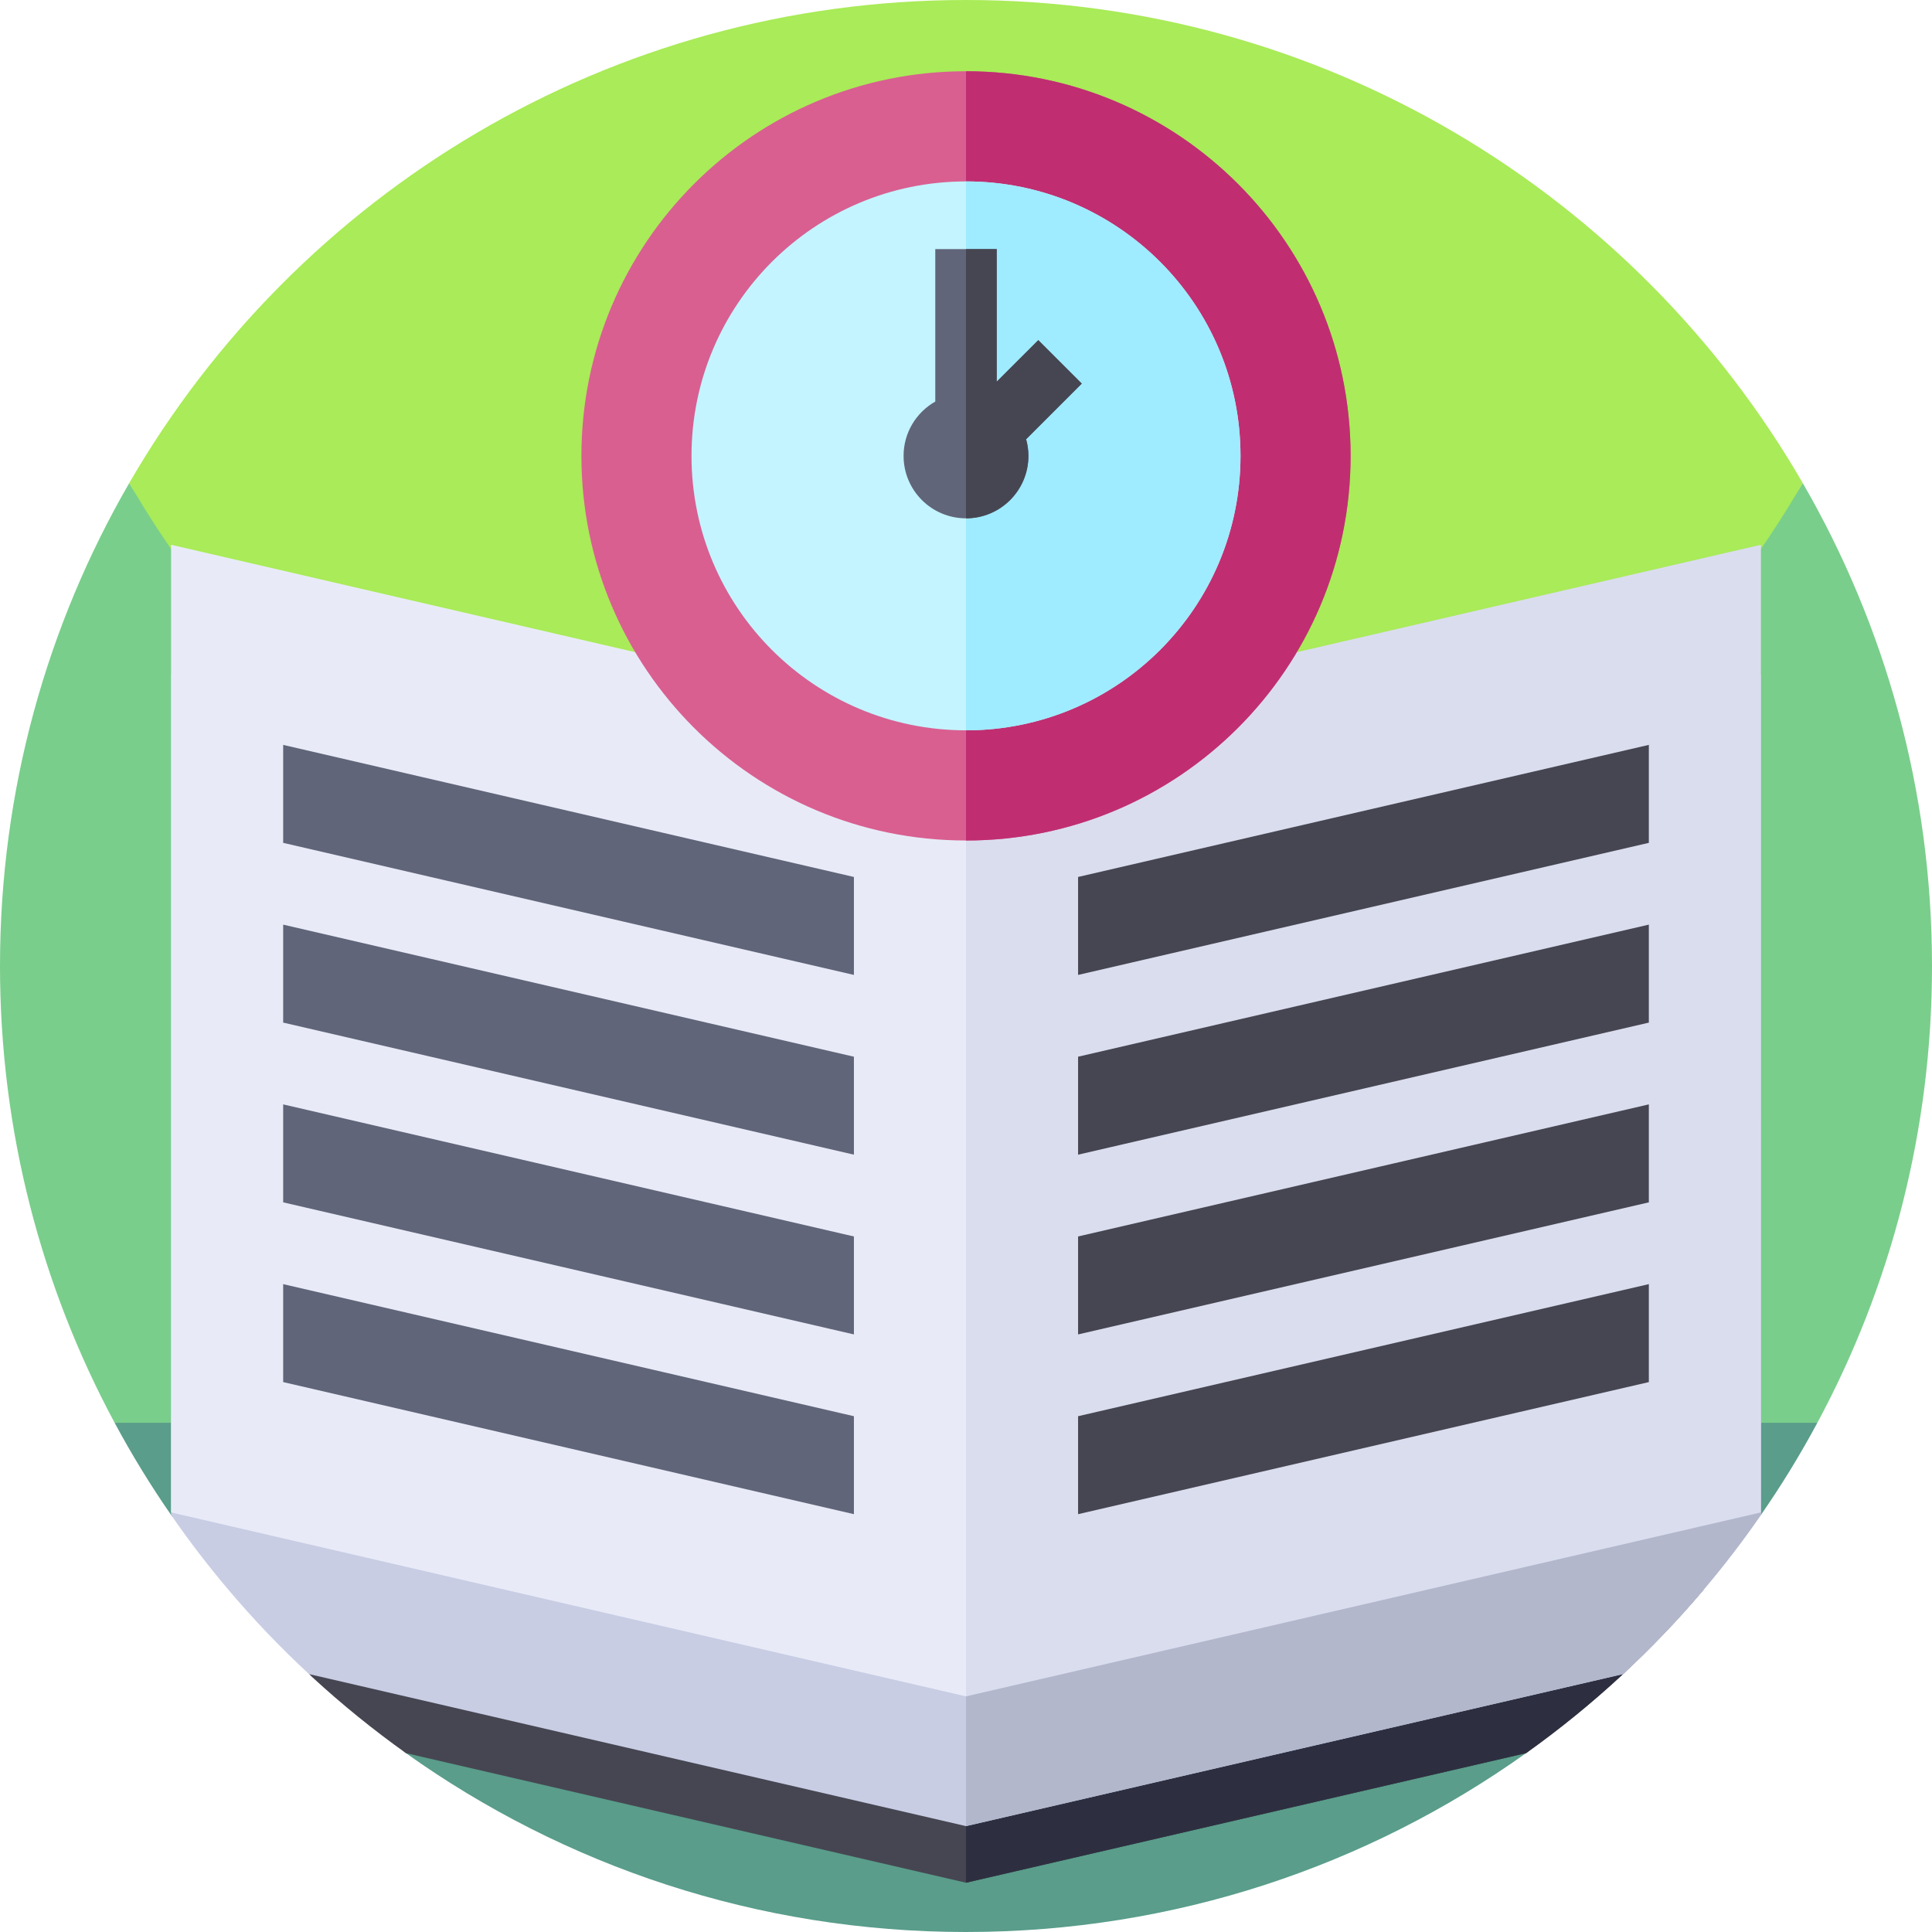 <svg id="Capa_1" enable-background="new 0 0 512 512" height="512" viewBox="0 0 512 512" width="512" xmlns="http://www.w3.org/2000/svg"><g><g><path d="m512 256c0 43.79-11 85.02-30.39 121.07l-225.61 49.67-225.61-49.67c-19.39-36.05-30.39-77.28-30.39-121.07 0-46.63 12.47-90.34 34.26-128 41.698 72.091 399.22 76.52 443.48 0 21.79 37.66 34.26 81.37 34.26 128z" fill="#79ce8b"/><path d="m477.74 128c-44.26 76.52-126.99 128-221.74 128s-177.48-51.48-221.74-128c.01-.02.03-.05.04-.07 44.27-76.48 126.98-127.93 221.7-127.93s177.43 51.45 221.7 127.93c.01.02.03.05.04.07z" fill="#a9eb58"/><path d="m481.61 377.07c-4.53 8.43-9.52 16.58-14.95 24.41-4.74 6.86-35.36-9.899-40.74-3.55-6.66 7.88-13.79 15.34-21.35 22.35-8.09 7.52 8.88 37.88-.14 44.31l-.01.01c-41.86 29.84-93.09 47.4-148.42 47.4s-106.56-17.56-148.42-47.4c-9.02-6.43 7.95-36.79-.14-44.32-7.56-7.01-14.7-14.47-21.36-22.35-5.38-6.35-36 10.41-40.74 3.55-5.43-7.83-10.42-15.98-14.95-24.41z" fill="#599d8a"/></g><g><path d="m451.47 421.3c-13.8 16.31-29.6 30.86-47.04 43.29l-.01.01-148.42 34.34-148.42-34.34c-8.72-6.215-17.032-12.963-24.89-20.195s9.601-20.56 2.701-28.715l.689-17.759 22.81-20.86 147.11-134.561 59.54 54.46 87.57 80.1 22.81 20.86z" fill="#464652"/><path d="m429.849 421.3c-6.661 7.873 7.83 15.339.274 22.353-8.096 7.517-16.682 14.517-25.703 20.947l-148.42 34.34v-201.97h59.54l87.57 80.1 22.81 20.86z" fill="#2d2f40"/><path d="m466.66 178.76v222.72c-4.74 6.86-9.81 13.47-15.19 19.82-6.66 7.88-13.79 15.34-21.35 22.35l-174.12 40.29-174.11-40.29c-7.56-7.01-14.7-14.47-21.36-22.35-5.38-6.35-10.45-12.96-15.19-19.82v-222.72l210.66 48.75z" fill="#c8cde4"/><path d="m466.66 296.16v105.32c-4.74 6.86-9.81 13.47-15.19 19.82-6.66 7.88-13.79 15.34-21.35 22.35l-174.12 40.29v-187.78z" fill="#b2b7cc"/><g><path d="m45.336 144.369 210.664 48.751v256.433l-210.664-48.751z" fill="#e8ebf7"/><g fill="#616579"><path d="m226.296 258.366-151.256-35.003v-25.962l151.256 35.003z"/><path d="m226.296 306-151.256-35.003v-25.961l151.256 35.003z"/><path d="m226.296 353.635-151.256-35.003v-25.961l151.256 35.003z"/><path d="m226.296 401.27-151.256-35.003v-25.961l151.256 35.003z"/></g></g><g><path d="m466.66 144.367v256.44l-210.66 48.75v-256.44z" fill="#daddee"/><g fill="#464652"><path d="m285.704 258.366 151.256-35.003v-25.962l-151.256 35.003z"/><path d="m285.704 306 151.256-35.003v-25.961l-151.256 35.003z"/><path d="m285.704 353.635 151.256-35.003v-25.961l-151.256 35.003z"/><path d="m285.704 401.27 151.256-35.003v-25.961l-151.256 35.003z"/></g></g></g><g><path d="m357.921 120.82c0 56.281-45.621 101.921-101.921 101.921s-101.921-45.64-101.921-101.921c0-56.3 45.621-101.94 101.921-101.94s101.921 45.64 101.921 101.94z" fill="#d95f91"/><path d="m357.921 120.82c0 56.281-45.621 101.921-101.921 101.921v-203.861c56.3 0 101.921 45.64 101.921 101.94z" fill="#c02e71"/><path d="m328.744 120.822c0 40.153-32.569 72.722-72.744 72.722s-72.744-32.569-72.744-72.722c0-40.174 32.569-72.744 72.744-72.744s72.744 32.569 72.744 72.744z" fill="#c4f4ff"/><path d="m328.744 120.822c0 40.153-32.569 72.722-72.744 72.722v-145.466c40.175 0 72.744 32.569 72.744 72.744z" fill="#9febff"/><path d="m271.93 116.4c.39 1.4.61 2.88.61 4.41 0 9.14-7.4 16.55-16.54 16.55s-16.54-7.41-16.54-16.55c0-6.17 3.38-11.55 8.4-14.39v-40.4h16.28v35.13l11.02-11.01 11.52 11.51z" fill="#616579"/><path d="m271.93 116.4c.39 1.4.61 2.88.61 4.41 0 9.14-7.4 16.55-16.54 16.55v-71.34h8.14v35.13l11.02-11.01 11.52 11.51z" fill="#464652"/></g></g></svg>